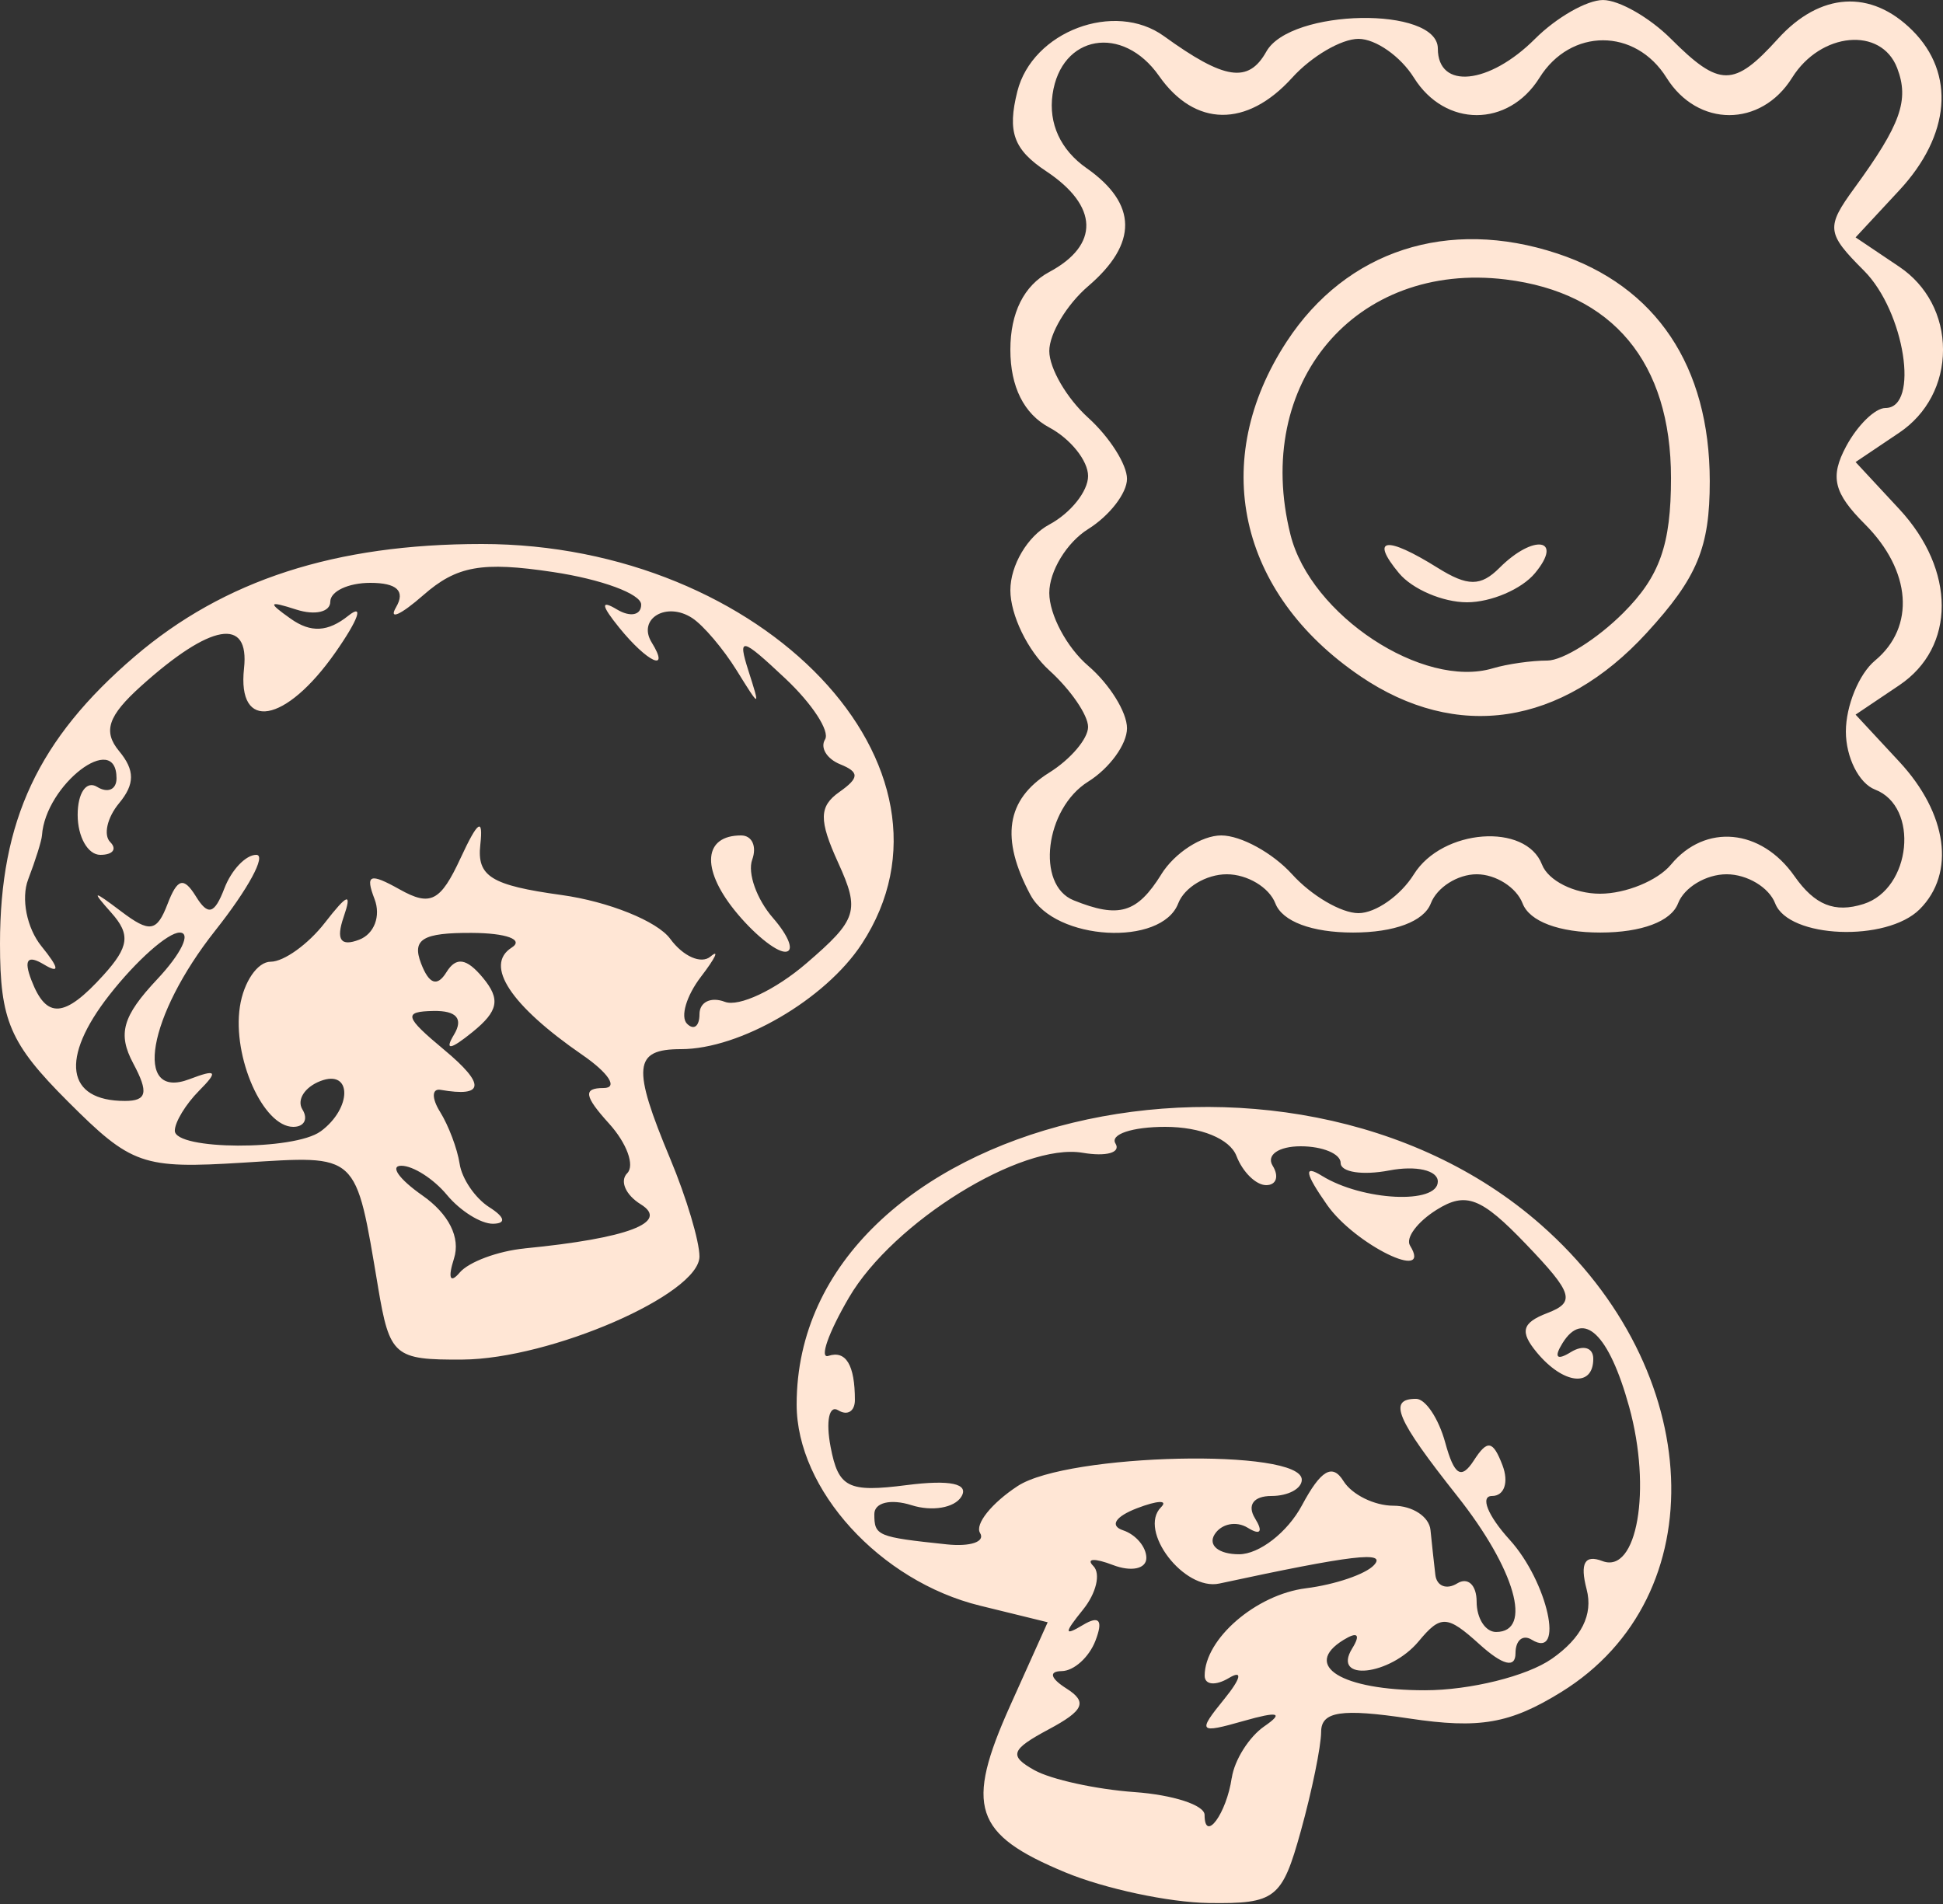<?xml version="1.0" encoding="UTF-8" standalone="no"?>
<!-- Created with Inkscape (http://www.inkscape.org/) -->

<svg
   version="1.1"
   id="svg1"
   width="100"
   height="98"
   viewBox="0 0 100 98"
   xmlns="http://www.w3.org/2000/svg"
   xmlns:svg="http://www.w3.org/2000/svg">
  <rect x="0" y="0" width="100" height="98" fill="#333333" stroke="none"/>
  <defs
     id="defs1" />
  <g
     id="g1"
     transform="translate(-245.394,-1.656)"
     style="fill:#ffe6d5">
    <path
       style="fill:#ffe6d5"
       d="m 300.222,98.028 c -4.715,-1.957 -5.18,-3.372 -2.828,-8.602 l 1.921,-4.271 -3.489,-0.856 c -5.141,-1.262 -9.431,-5.97 -9.431,-10.353 0,-14.763 25.15,-20.834 38.311,-9.248 8.493,7.476 8.999,19.13 1.043,24.047 -2.64,1.632 -4.209,1.905 -7.828,1.362 -3.486,-0.523 -4.528,-0.365 -4.532,0.685 -0.003,0.75 -0.474,3.051 -1.047,5.114 -0.968,3.486 -1.302,3.746 -4.744,3.698 -2.037,-0.028 -5.355,-0.737 -7.375,-1.576 z m 8.568,-4.861 c 0.135,-0.919 0.889,-2.115 1.675,-2.657 1.021,-0.704 0.718,-0.783 -1.063,-0.276 -2.318,0.66 -2.388,0.582 -1,-1.126 0.865,-1.065 0.967,-1.521 0.242,-1.085 -0.688,0.413 -1.25,0.36 -1.25,-0.117 0,-1.895 2.644,-4.178 5.212,-4.501 1.492,-0.187 3.067,-0.722 3.5,-1.189 0.69,-0.743 -1.128,-0.526 -7.958,0.946 -1.815,0.391 -4.198,-2.73 -2.999,-3.929 0.376,-0.376 -0.179,-0.353 -1.235,0.052 -1.12,0.43 -1.42,0.903 -0.72,1.136 0.66,0.22 1.199,0.86 1.199,1.423 0,0.563 -0.774,0.727 -1.72,0.364 -0.946,-0.363 -1.4,-0.34 -1.009,0.051 0.391,0.391 0.152,1.401 -0.53,2.245 -0.983,1.215 -0.984,1.379 -0.003,0.79 0.841,-0.505 1.048,-0.246 0.643,0.808 -0.328,0.854 -1.11,1.559 -1.739,1.567 -0.68,0.009 -0.581,0.371 0.242,0.893 1.097,0.695 0.908,1.133 -0.91,2.105 -1.951,1.044 -2.061,1.359 -0.737,2.1 0.857,0.479 3.178,0.988 5.158,1.129 1.98,0.142 3.601,0.67 3.602,1.174 0.003,1.465 1.128,-0.068 1.397,-1.905 z m 16.468,-6.129 c 1.535,-1.075 2.137,-2.275 1.795,-3.579 -0.353,-1.348 -0.099,-1.803 0.811,-1.454 1.788,0.686 2.549,-3.699 1.378,-7.938 -1.038,-3.758 -2.357,-5.016 -3.433,-3.274 -0.452,0.731 -0.29,0.903 0.431,0.457 0.635,-0.392 1.155,-0.237 1.155,0.345 0,1.489 -1.541,1.317 -2.903,-0.324 -0.891,-1.074 -0.771,-1.528 0.536,-2.03 1.466,-0.562 1.323,-1.023 -1.097,-3.549 -2.305,-2.406 -3.091,-2.709 -4.594,-1.77 -0.997,0.623 -1.615,1.453 -1.373,1.844 1.187,1.921 -2.839,-0.052 -4.267,-2.09 -1.143,-1.632 -1.226,-2.092 -0.268,-1.5 2.088,1.291 5.965,1.481 5.965,0.294 0,-0.579 -1.119,-0.834 -2.5,-0.57 -1.375,0.263 -2.5,0.09 -2.5,-0.383 0,-0.474 -0.927,-0.861 -2.059,-0.861 -1.132,0 -1.781,0.45 -1.441,1 0.34,0.55 0.19,1 -0.334,1 -0.524,0 -1.211,-0.675 -1.528,-1.5 -0.34,-0.886 -1.841,-1.5 -3.666,-1.5 -1.7,0 -2.852,0.385 -2.562,0.856 0.291,0.471 -0.47,0.686 -1.691,0.478 -3.141,-0.534 -9.758,3.567 -12.028,7.455 -1.056,1.808 -1.531,3.158 -1.056,2.999 0.901,-0.3 1.364,0.47 1.364,2.271 0,0.582 -0.385,0.821 -0.856,0.53 -0.471,-0.291 -0.648,0.556 -0.395,1.882 0.403,2.106 0.898,2.355 3.916,1.968 2.237,-0.286 3.228,-0.075 2.811,0.6 -0.354,0.573 -1.506,0.769 -2.56,0.434 -1.071,-0.34 -1.916,-0.137 -1.916,0.459 0,1.119 0.145,1.18 3.724,1.557 1.223,0.129 1.996,-0.134 1.718,-0.584 -0.278,-0.45 0.593,-1.538 1.936,-2.418 2.576,-1.688 14.622,-1.955 14.622,-0.324 0,0.46 -0.702,0.836 -1.559,0.836 -0.924,0 -1.268,0.47 -0.846,1.155 0.426,0.689 0.276,0.884 -0.372,0.484 -0.597,-0.369 -1.368,-0.213 -1.714,0.345 -0.345,0.559 0.222,1.016 1.262,1.016 1.04,0 2.497,-1.134 3.238,-2.519 0.974,-1.82 1.567,-2.167 2.136,-1.25 0.433,0.698 1.59,1.27 2.571,1.27 0.981,7.26e-4 1.84,0.563 1.908,1.25 0.069,0.687 0.181,1.725 0.25,2.308 0.069,0.582 0.575,0.781 1.125,0.441 0.55,-0.34 1,0.084 1,0.941 0,0.857 0.45,1.559 1,1.559 1.908,0 0.985,-3.232 -2,-7 -3.145,-3.97 -3.581,-5 -2.117,-5 0.486,0 1.161,1.012 1.5,2.25 0.466,1.699 0.827,1.923 1.477,0.916 0.694,-1.076 0.979,-1.027 1.469,0.25 0.336,0.876 0.097,1.584 -0.535,1.584 -0.629,0 -0.223,1.012 0.902,2.25 1.963,2.16 2.858,6.21 1.137,5.147 -0.458,-0.283 -0.833,0.031 -0.833,0.699 0,0.785 -0.657,0.62 -1.857,-0.466 -1.657,-1.5 -1.992,-1.517 -3.122,-0.155 -1.475,1.778 -4.497,2.105 -3.425,0.371 0.446,-0.721 0.274,-0.883 -0.457,-0.431 -2.135,1.32 -0.08,2.585 4.198,2.585 2.32,0 5.257,-0.728 6.527,-1.617 z M 264.852,67.906 c -1.178,-6.98 -0.96,-6.779 -6.952,-6.407 -5.175,0.321 -5.739,0.124 -9.013,-3.15 -2.985,-2.985 -3.493,-4.166 -3.493,-8.125 0,-6.328 1.971,-10.531 6.928,-14.775 4.598,-3.936 10.326,-5.793 17.865,-5.793 14.534,0 25.49,11.532 19.558,20.586 -1.873,2.858 -6.264,5.414 -9.302,5.414 -2.445,0 -2.533,0.907 -0.55,5.654 0.825,1.975 1.5,4.232 1.5,5.017 0,1.948 -7.664,5.28 -12.205,5.307 -3.507,0.021 -3.738,-0.178 -4.337,-3.728 z m 7.542,-1.994 c 5.311,-0.518 7.479,-1.342 5.977,-2.27 -0.78,-0.482 -1.093,-1.202 -0.696,-1.6 0.398,-0.398 -0.022,-1.547 -0.934,-2.554 -1.285,-1.42 -1.348,-1.831 -0.28,-1.831 0.758,0 0.265,-0.767 -1.095,-1.704 -3.698,-2.549 -5.061,-4.619 -3.637,-5.524 0.645,-0.41 -0.272,-0.748 -2.054,-0.756 -2.529,-0.012 -3.088,0.324 -2.611,1.569 0.413,1.077 0.832,1.222 1.307,0.453 0.498,-0.806 1.036,-0.725 1.873,0.283 0.92,1.108 0.805,1.714 -0.53,2.797 -1.142,0.927 -1.457,0.971 -0.953,0.133 0.492,-0.819 0.127,-1.239 -1.058,-1.217 -1.566,0.029 -1.492,0.298 0.552,2 2.138,1.781 2.078,2.453 -0.185,2.06 -0.453,-0.079 -0.466,0.43 -0.028,1.132 0.438,0.701 0.891,1.905 1.008,2.675 0.116,0.77 0.804,1.776 1.528,2.235 0.807,0.512 0.88,0.841 0.189,0.85 -0.62,0.008 -1.688,-0.66 -2.372,-1.485 -0.685,-0.825 -1.74,-1.5 -2.345,-1.5 -0.605,0 -0.119,0.687 1.081,1.527 1.366,0.957 1.974,2.171 1.628,3.25 -0.322,1.005 -0.201,1.306 0.292,0.723 0.464,-0.55 1.969,-1.11 3.344,-1.244 z m -10.5,-6.021 c 1.629,-1.197 1.624,-3.22 -0.006,-2.594 -0.815,0.313 -1.233,0.972 -0.929,1.464 0.304,0.492 0.092,0.895 -0.471,0.895 -1.552,0 -3.145,-3.587 -2.747,-6.19 0.194,-1.271 0.906,-2.31 1.584,-2.31 0.677,0 1.93,-0.9 2.785,-2 1.178,-1.516 1.413,-1.589 0.97,-0.301 -0.403,1.174 -0.155,1.535 0.802,1.167 0.774,-0.297 1.122,-1.219 0.789,-2.089 -0.488,-1.272 -0.251,-1.363 1.296,-0.497 1.584,0.887 2.095,0.624 3.13,-1.61 0.893,-1.928 1.176,-2.12 1.017,-0.69 -0.181,1.629 0.558,2.087 4.174,2.586 2.417,0.334 4.936,1.348 5.599,2.255 0.663,0.906 1.596,1.318 2.073,0.914 0.477,-0.404 0.256,0.064 -0.491,1.04 -0.748,0.976 -1.07,2.063 -0.717,2.417 0.353,0.353 0.642,0.132 0.642,-0.493 0,-0.624 0.588,-0.91 1.306,-0.634 0.719,0.276 2.603,-0.612 4.187,-1.974 2.635,-2.265 2.775,-2.706 1.642,-5.192 -0.997,-2.189 -0.985,-2.895 0.063,-3.634 1.032,-0.727 1.041,-1.022 0.045,-1.426 -0.691,-0.28 -1.042,-0.855 -0.781,-1.279 0.261,-0.423 -0.661,-1.837 -2.049,-3.141 -2.263,-2.126 -2.459,-2.167 -1.894,-0.395 0.618,1.934 0.605,1.934 -0.609,-0.024 -0.682,-1.1 -1.707,-2.308 -2.278,-2.684 -1.329,-0.876 -2.845,0.032 -2.091,1.253 0.972,1.573 -0.217,1.031 -1.67,-0.761 -0.933,-1.15 -0.972,-1.451 -0.122,-0.941 0.688,0.413 1.25,0.302 1.25,-0.247 0,-0.549 -2.043,-1.304 -4.539,-1.678 -3.659,-0.549 -4.953,-0.318 -6.672,1.189 -1.173,1.028 -1.804,1.307 -1.402,0.619 0.486,-0.832 0.042,-1.25 -1.328,-1.25 -1.132,0 -2.059,0.436 -2.059,0.969 0,0.533 -0.787,0.715 -1.75,0.406 -1.44,-0.463 -1.49,-0.379 -0.284,0.474 1.032,0.73 1.909,0.684 2.961,-0.156 0.822,-0.656 0.522,0.195 -0.666,1.891 -2.564,3.66 -5.061,4.094 -4.701,0.818 0.292,-2.663 -1.71,-2.319 -5.298,0.91 -1.705,1.535 -1.974,2.332 -1.128,3.351 0.813,0.98 0.812,1.696 -0.004,2.679 -0.613,0.738 -0.818,1.638 -0.456,2 0.362,0.362 0.133,0.658 -0.509,0.658 -0.642,0 -1.167,-0.927 -1.167,-2.059 0,-1.132 0.45,-1.781 1,-1.441 0.55,0.34 1,0.141 1,-0.441 0,-2.473 -3.659,0.331 -3.837,2.941 -0.019,0.275 -0.338,1.293 -0.71,2.263 -0.376,0.979 -0.071,2.51 0.685,3.442 0.915,1.128 0.955,1.435 0.123,0.935 -0.841,-0.505 -1.048,-0.246 -0.643,0.808 0.777,2.024 1.703,1.959 3.713,-0.262 1.315,-1.454 1.396,-2.089 0.405,-3.202 -1.046,-1.175 -0.969,-1.186 0.502,-0.074 1.473,1.114 1.837,1.056 2.389,-0.382 0.506,-1.32 0.83,-1.407 1.458,-0.391 0.626,1.013 0.955,0.92 1.468,-0.416 0.363,-0.947 1.1,-1.722 1.638,-1.722 0.537,0 -0.411,1.752 -2.107,3.894 -3.474,4.387 -4.236,8.759 -1.334,7.654 1.403,-0.534 1.502,-0.417 0.5,0.593 -0.688,0.693 -1.25,1.619 -1.25,2.059 0,1.001 6.146,1.029 7.5,0.035 z M 283.182,48.486 c -1.717,-2.149 -1.561,-3.83 0.354,-3.83 0.563,0 0.821,0.562 0.571,1.25 -0.249,0.688 0.233,2.038 1.072,3 0.838,0.963 1.117,1.744 0.62,1.737 -0.498,-0.007 -1.675,-0.978 -2.617,-2.157 z m -30.928,7.909 c -0.816,-1.525 -0.56,-2.43 1.228,-4.333 1.243,-1.323 1.764,-2.406 1.158,-2.406 -0.606,0 -2.234,1.447 -3.618,3.215 -2.551,3.26 -2.229,5.451 0.801,5.451 1.134,0 1.23,-0.433 0.43,-1.928 z m 46.175,-8.673 c -1.56,-2.916 -1.255,-4.912 0.965,-6.298 1.1,-0.687 2,-1.746 2,-2.353 0,-0.607 -0.9,-1.919 -2,-2.914 -1.1,-0.995 -2,-2.849 -2,-4.12 0,-1.286 0.886,-2.784 2,-3.38 1.1,-0.589 2,-1.714 2,-2.5 0,-0.786 -0.9,-1.911 -2,-2.5 -1.301,-0.696 -2,-2.094 -2,-4 0,-1.906 0.699,-3.304 2,-4 2.601,-1.392 2.541,-3.397 -0.156,-5.188 -1.68,-1.116 -2.008,-2.022 -1.485,-4.107 0.775,-3.089 5.004,-4.685 7.546,-2.846 3.119,2.256 4.348,2.441 5.269,0.795 1.239,-2.214 8.827,-2.347 8.827,-0.154 0,2.124 2.64,1.86 5,-0.5 1.1,-1.1 2.675,-2 3.5,-2 0.825,0 2.4,0.9 3.5,2 2.499,2.499 3.239,2.499 5.5,0 2.175,-2.403 4.792,-2.565 6.929,-0.429 2.214,2.214 1.952,5.39 -0.679,8.223 l -2.25,2.423 2.25,1.513 c 1.423,0.957 2.25,2.526 2.25,4.269 0,1.743 -0.827,3.312 -2.25,4.269 l -2.25,1.513 2.25,2.423 c 2.911,3.136 2.911,7.106 0,9.064 l -2.25,1.513 2.25,2.423 c 2.478,2.669 2.903,5.742 1.05,7.594 -1.702,1.702 -6.748,1.499 -7.438,-0.3 -0.317,-0.825 -1.442,-1.5 -2.5,-1.5 -1.058,0 -2.183,0.675 -2.5,1.5 -0.357,0.929 -1.879,1.5 -4,1.5 -2.121,0 -3.643,-0.571 -4,-1.5 -0.317,-0.825 -1.379,-1.5 -2.362,-1.5 -0.982,0 -2.045,0.675 -2.362,1.5 -0.357,0.929 -1.879,1.5 -4,1.5 -2.121,0 -3.643,-0.571 -4,-1.5 -0.317,-0.825 -1.442,-1.5 -2.5,-1.5 -1.058,0 -2.183,0.675 -2.5,1.5 -0.859,2.237 -6.341,1.924 -7.603,-0.434 z m 6.733,-1.066 c 0.687,-1.1 2.075,-2 3.086,-2 1.01,0 2.651,0.9 3.647,2 0.995,1.1 2.532,2 3.414,2 0.882,0 2.167,-0.9 2.853,-2 1.463,-2.343 5.762,-2.669 6.594,-0.5 0.317,0.825 1.66,1.5 2.985,1.5 1.325,0 2.969,-0.675 3.654,-1.5 1.765,-2.127 4.636,-1.858 6.354,0.596 1.045,1.491 2.07,1.904 3.557,1.433 2.46,-0.781 2.883,-5.01 0.589,-5.89 -0.825,-0.317 -1.5,-1.66 -1.5,-2.985 0,-1.325 0.675,-2.969 1.5,-3.654 2.087,-1.732 1.871,-4.629 -0.523,-7.023 -1.607,-1.607 -1.805,-2.43 -0.965,-4 0.582,-1.087 1.492,-1.977 2.023,-1.977 1.771,0 0.992,-4.973 -1.108,-7.073 -1.926,-1.926 -1.96,-2.228 -0.486,-4.25 2.384,-3.269 2.831,-4.526 2.198,-6.177 -0.822,-2.141 -3.937,-1.853 -5.406,0.5 -1.603,2.567 -4.861,2.567 -6.464,0 -1.604,-2.568 -4.932,-2.568 -6.536,0 -1.603,2.567 -4.861,2.567 -6.464,0 -0.687,-1.1 -1.971,-2 -2.853,-2 -0.882,0 -2.419,0.9 -3.414,2 -2.335,2.581 -5.005,2.545 -6.851,-0.091 -1.871,-2.671 -5.045,-2.122 -5.481,0.949 -0.214,1.502 0.412,2.859 1.75,3.796 2.621,1.836 2.649,3.88 0.082,6.077 -1.1,0.942 -2,2.443 -2,3.335 0,0.893 0.9,2.437 2,3.433 1.1,0.995 2,2.411 2,3.147 0,0.735 -0.9,1.899 -2,2.586 -1.1,0.687 -2,2.166 -2,3.286 0,1.12 0.9,2.808 2,3.75 1.1,0.942 2,2.388 2,3.214 0,0.826 -0.9,2.063 -2,2.75 -2.218,1.385 -2.701,5.318 -0.75,6.106 2.334,0.942 3.267,0.666 4.518,-1.338 z m 10.247,-10.194 c -6.299,-4.276 -7.8,-11.111 -3.785,-17.236 3.068,-4.681 8.29,-6.379 13.91,-4.524 5.092,1.68 7.851,5.796 7.856,11.718 0.003,3.42 -0.64,4.967 -3.247,7.812 -4.382,4.782 -9.774,5.598 -14.735,2.23 z m 9.613,-0.806 c 0.805,0 2.568,-1.105 3.918,-2.455 1.877,-1.877 2.455,-3.511 2.455,-6.944 0,-5.941 -2.995,-9.54 -8.502,-10.216 -7.741,-0.95 -13.04,5.334 -11.081,13.141 1.037,4.133 6.819,7.948 10.414,6.872 0.732,-0.219 1.99,-0.399 2.795,-0.399 z m -7.627,-4.5 c -1.508,-1.817 -0.667,-1.934 1.989,-0.275 1.548,0.967 2.22,0.967 3.186,0 1.753,-1.753 3.313,-1.518 1.825,0.275 -0.685,0.825 -2.26,1.5 -3.5,1.5 -1.24,0 -2.815,-0.675 -3.5,-1.5 z"
       id="path2" />
  </g>
</svg>
